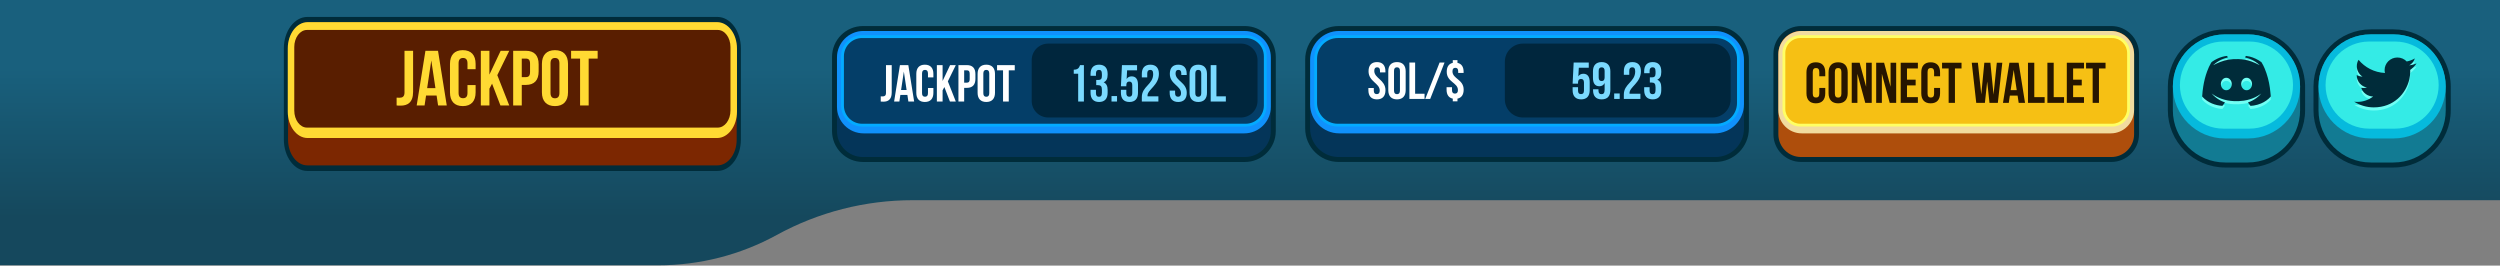 <svg width="1920" height="204" viewBox="0 0 1920 204" fill="none" xmlns="http://www.w3.org/2000/svg">
<rect x="0" y="0" width="1920" height="204" fill="#808080" stroke="none"/>
<g clip-path="url(#clip0_1_166)">
<path opacity="0.9" d="M1920 0H0V203.73H505.76C537.48 203.73 568.69 195.73 596.5 180.48C628.48 162.94 664.37 153.75 700.84 153.75H1920V0Z" fill="url(#paint0_linear_1_166)"/>
<g clip-path="url(#clip1_1_166)">
<path d="M662.73 21.9H956.07C968.12 21.9 977.9 31.68 977.9 43.73V100.67C977.9 112.72 968.12 122.5 956.07 122.5H662.72C650.67 122.5 640.89 112.72 640.89 100.67V43.73C640.9 31.68 650.68 21.9 662.73 21.9Z" fill="#043559"/>
<path d="M956.06 23.79C967.07 23.79 975.99 32.71 975.99 43.72V100.66C975.99 111.67 967.07 120.59 956.06 120.59H662.73C651.72 120.59 642.8 111.67 642.8 100.66V43.73C642.79 32.72 651.72 23.79 662.73 23.79H956.07M956.06 20H662.73C649.64 20 639 30.64 639 43.73V100.67C639 113.75 649.64 124.4 662.73 124.4H956.07C969.15 124.4 979.8 113.76 979.8 100.67V43.73C979.8 30.65 969.16 20 956.07 20H956.06Z" fill="#002C3A"/>
<path d="M976 82.03V44.19C976 32.923 966.867 23.79 955.6 23.79L663.2 23.79C651.933 23.79 642.8 32.923 642.8 44.19V82.03C642.8 93.297 651.933 102.43 663.2 102.43L955.6 102.43C966.867 102.43 976 93.297 976 82.03Z" fill="#1091FC"/>
<path d="M662.12 28.12H956.66C964.98 28.12 971.73 34.87 971.73 43.19V81.04C971.73 89.36 964.98 96.11 956.66 96.11H662.12C653.8 96.11 647.05 89.36 647.05 81.04V43.2C647.05 34.88 653.8 28.13 662.12 28.13V28.12Z" fill="#043E68"/>
<path d="M956.66 29.21C964.39 29.21 970.65 35.47 970.65 43.2V81.05C970.65 88.78 964.39 95.04 956.66 95.04H662.12C654.39 95.04 648.13 88.78 648.13 81.05V43.2C648.13 35.47 654.39 29.21 662.12 29.21H956.66ZM956.66 27.04H662.12C653.21 27.04 645.96 34.29 645.96 43.2V81.05C645.96 89.96 653.21 97.21 662.12 97.21H956.66C965.57 97.21 972.82 89.96 972.82 81.05V43.2C972.82 34.29 965.57 27.04 956.66 27.04Z" fill="#03ABFF"/>
<path d="M953.07 33.48H805.05C798.036 33.48 792.35 39.166 792.35 46.18V77.53C792.35 84.544 798.036 90.23 805.05 90.23H953.07C960.084 90.23 965.77 84.544 965.77 77.53V46.18C965.77 39.166 960.084 33.48 953.07 33.48Z" fill="#00263D"/>
<path d="M676.4 78V74C676.88 74.04 677.44 74.04 677.92 74.04C679.32 74.04 680.44 73.52 680.44 71.36V50H684.84V71.04C684.84 76.64 681.84 78.08 678.52 78.08C677.72 78.08 677.12 78.08 676.4 78ZM697.594 50L702.074 78H697.634L696.874 72.92H691.474L690.714 78H686.674L691.154 50H697.594ZM694.154 54.96L692.034 69.12H696.274L694.154 54.96ZM712.684 67.56H716.844V71.28C716.844 75.76 714.604 78.32 710.284 78.32C705.964 78.32 703.724 75.76 703.724 71.28V56.72C703.724 52.24 705.964 49.68 710.284 49.68C714.604 49.68 716.844 52.24 716.844 56.72V59.44H712.684V56.44C712.684 54.44 711.804 53.68 710.404 53.68C709.004 53.68 708.124 54.44 708.124 56.44V71.56C708.124 73.56 709.004 74.28 710.404 74.28C711.804 74.28 712.684 73.56 712.684 71.56V67.56ZM729.554 78L725.274 66.84L723.914 69.4V78H719.514V50H723.914V62.2L729.674 50H734.074L727.954 62.48L734.074 78H729.554ZM742.557 50C746.957 50 749.117 52.44 749.117 56.92V60.56C749.117 65.04 746.957 67.48 742.557 67.48H740.477V78H736.077V50H742.557ZM742.557 54H740.477V63.48H742.557C743.957 63.48 744.717 62.84 744.717 60.84V56.64C744.717 54.64 743.957 54 742.557 54ZM755.195 56.44V71.56C755.195 73.56 756.075 74.32 757.475 74.32C758.875 74.32 759.755 73.56 759.755 71.56V56.44C759.755 54.44 758.875 53.68 757.475 53.68C756.075 53.68 755.195 54.44 755.195 56.44ZM750.795 71.28V56.72C750.795 52.24 753.155 49.68 757.475 49.68C761.795 49.68 764.155 52.24 764.155 56.72V71.28C764.155 75.76 761.795 78.32 757.475 78.32C753.155 78.32 750.795 75.76 750.795 71.28ZM765.734 54V50H779.334V54H774.734V78H770.334V54H765.734Z" fill="white"/>
<path d="M824.64 56.64V53.52C828.04 53.52 828.8 51.88 829.48 50H832.44V78H828.04V56.64H824.64ZM846.259 58.44V56.88C846.259 54.36 845.379 53.68 843.979 53.68C842.579 53.68 841.699 54.44 841.699 56.44V58.24H837.539V56.72C837.539 52.24 839.779 49.68 844.099 49.68C848.419 49.68 850.659 52.24 850.659 56.72V57.44C850.659 60.44 849.699 62.32 847.579 63.2C849.779 64.16 850.659 66.24 850.659 69.08V71.28C850.659 75.76 848.419 78.32 844.099 78.32C839.779 78.32 837.539 75.76 837.539 71.28V68.96H841.699V71.56C841.699 73.56 842.579 74.32 843.979 74.32C845.379 74.32 846.259 73.64 846.259 71.16V68.96C846.259 66.36 845.379 65.4 843.379 65.4H841.899V61.4H843.619C845.259 61.4 846.259 60.68 846.259 58.44ZM853.639 73.76H857.879V78H853.639V73.76ZM860.861 68.96H865.021V71.56C865.021 73.56 865.901 74.28 867.301 74.28C868.701 74.28 869.581 73.56 869.581 71.56V65.4C869.581 63.4 868.701 62.64 867.301 62.64C865.901 62.64 865.021 63.4 865.021 65.4V66.24H860.861L861.661 50H873.261V54H865.621L865.261 60.68C866.061 59.36 867.341 58.64 869.101 58.64C872.341 58.64 873.981 60.92 873.981 65.04V71.28C873.981 75.76 871.741 78.32 867.421 78.32C863.101 78.32 860.861 75.76 860.861 71.28V68.96ZM885.64 56.88C885.64 54.36 884.76 53.68 883.36 53.68C881.96 53.68 881.08 54.44 881.08 56.44V59.44H876.92V56.72C876.92 52.24 879.16 49.68 883.48 49.68C887.8 49.68 890.04 52.24 890.04 56.72C890.04 65.52 881.28 68.8 881.28 73.4C881.28 73.6 881.28 73.8 881.32 74H889.64V78H876.92V74.56C876.92 66.32 885.64 64.96 885.64 56.88ZM898.43 56.72C898.43 52.24 900.63 49.68 904.91 49.68C909.19 49.68 911.39 52.24 911.39 56.72V57.6H907.23V56.44C907.23 54.44 906.43 53.68 905.03 53.68C903.63 53.68 902.83 54.44 902.83 56.44C902.83 62.2 911.43 63.28 911.43 71.28C911.43 75.76 909.19 78.32 904.87 78.32C900.55 78.32 898.31 75.76 898.31 71.28V69.56H902.47V71.56C902.47 73.56 903.35 74.28 904.75 74.28C906.15 74.28 907.03 73.56 907.03 71.56C907.03 65.8 898.43 64.72 898.43 56.72ZM917.991 56.44V71.56C917.991 73.56 918.871 74.32 920.271 74.32C921.671 74.32 922.551 73.56 922.551 71.56V56.44C922.551 54.44 921.671 53.68 920.271 53.68C918.871 53.68 917.991 54.44 917.991 56.44ZM913.591 71.28V56.72C913.591 52.24 915.951 49.68 920.271 49.68C924.591 49.68 926.951 52.24 926.951 56.72V71.28C926.951 75.76 924.591 78.32 920.271 78.32C915.951 78.32 913.591 75.76 913.591 71.28ZM929.811 78V50H934.211V74H941.451V78H929.811Z" fill="#7BDAFF"/>
<path d="M1317.45 21.9H1028.09C1014.93 21.9 1004.27 32.565 1004.27 45.72V98.68C1004.27 111.835 1014.93 122.5 1028.09 122.5H1317.45C1330.61 122.5 1341.27 111.835 1341.27 98.68V45.72C1341.27 32.565 1330.61 21.9 1317.45 21.9Z" fill="#043559"/>
<path d="M1317.45 23.79C1329.56 23.79 1339.37 33.6 1339.37 45.71V98.68C1339.37 110.79 1329.56 120.6 1317.45 120.6H1028.09C1015.98 120.6 1006.17 110.79 1006.17 98.68V45.71C1006.17 33.6 1015.98 23.79 1028.09 23.79H1317.45ZM1317.45 20H1028.09C1013.91 20 1002.38 31.53 1002.38 45.71V98.68C1002.38 112.86 1013.91 124.39 1028.09 124.39H1317.45C1331.63 124.39 1343.16 112.86 1343.16 98.68V45.71C1343.16 31.53 1331.63 20 1317.45 20Z" fill="#002C3A"/>
<path d="M1339.37 80.05V46.17C1339.37 33.81 1329.35 23.79 1316.99 23.79L1028.55 23.79C1016.19 23.79 1006.17 33.81 1006.17 46.17V80.05C1006.17 92.41 1016.19 102.43 1028.55 102.43L1316.99 102.43C1329.35 102.43 1339.37 92.41 1339.37 80.05Z" fill="#1091FC"/>
<path d="M1318.06 28.12H1027.49C1018.07 28.12 1010.43 35.758 1010.43 45.18V79.06C1010.43 88.482 1018.07 96.12 1027.49 96.12H1318.06C1327.48 96.12 1335.12 88.482 1335.12 79.06V45.18C1335.12 35.758 1327.48 28.12 1318.06 28.12Z" fill="#043E68"/>
<path d="M1318.05 29.21C1326.87 29.21 1334.03 36.36 1334.03 45.19V79.07C1334.03 87.89 1326.88 95.05 1318.05 95.05H1027.48C1018.66 95.05 1011.5 87.9 1011.5 79.07V45.18C1011.5 36.36 1018.65 29.2 1027.48 29.2H1318.05M1318.05 27.04H1027.48C1017.48 27.04 1009.34 35.18 1009.34 45.18V79.06C1009.34 89.06 1017.48 97.2 1027.48 97.2H1318.05C1328.05 97.2 1336.19 89.06 1336.19 79.06V45.18C1336.19 35.18 1328.05 27.04 1318.05 27.04Z" fill="#03ABFF"/>
<path d="M1315.22 33.48H1169.64C1161.95 33.48 1155.72 39.712 1155.72 47.4V76.31C1155.72 83.998 1161.95 90.23 1169.64 90.23H1315.22C1322.91 90.23 1329.14 83.998 1329.14 76.31V47.4C1329.14 39.712 1322.91 33.48 1315.22 33.48Z" fill="#00263D"/>
<path d="M1051.04 54.72C1051.04 50.24 1053.24 47.68 1057.52 47.68C1061.8 47.68 1064 50.24 1064 54.72V55.6H1059.84V54.44C1059.84 52.44 1059.04 51.68 1057.64 51.68C1056.24 51.68 1055.44 52.44 1055.44 54.44C1055.44 60.2 1064.04 61.28 1064.04 69.28C1064.04 73.76 1061.8 76.32 1057.48 76.32C1053.16 76.32 1050.92 73.76 1050.92 69.28V67.56H1055.08V69.56C1055.08 71.56 1055.96 72.28 1057.36 72.28C1058.76 72.28 1059.64 71.56 1059.64 69.56C1059.64 63.8 1051.04 62.72 1051.04 54.72ZM1070.6 54.44V69.56C1070.6 71.56 1071.48 72.32 1072.88 72.32C1074.28 72.32 1075.16 71.56 1075.16 69.56V54.44C1075.16 52.44 1074.28 51.68 1072.88 51.68C1071.48 51.68 1070.6 52.44 1070.6 54.44ZM1066.2 69.28V54.72C1066.2 50.24 1068.56 47.68 1072.88 47.68C1077.2 47.68 1079.56 50.24 1079.56 54.72V69.28C1079.56 73.76 1077.2 76.32 1072.88 76.32C1068.56 76.32 1066.2 73.76 1066.2 69.28ZM1082.42 76V48H1086.82V72H1094.06V76H1082.42ZM1094.58 76L1105.62 48H1109.42L1098.38 76H1094.58ZM1111.09 55.12C1111.09 51.36 1112.65 48.96 1115.73 48.28V46.2H1119.33V48.28C1122.45 48.92 1124.05 51.32 1124.05 55.12V56H1119.89V54.84C1119.89 52.84 1119.09 52.08 1117.69 52.08C1116.29 52.08 1115.49 52.84 1115.49 54.84C1115.49 60.6 1124.09 60.88 1124.09 68.88C1124.09 72.68 1122.45 75.12 1119.33 75.76V77.8H1115.73V75.76C1112.57 75.12 1110.97 72.68 1110.97 68.88V66.96H1115.13V69.16C1115.13 71.16 1116.01 71.88 1117.41 71.88C1118.81 71.88 1119.69 71.16 1119.69 69.16C1119.69 63.4 1111.09 63.12 1111.09 55.12Z" fill="white"/>
<path d="M1207.77 66.96H1211.93V69.56C1211.93 71.56 1212.81 72.28 1214.21 72.28C1215.61 72.28 1216.49 71.56 1216.49 69.56V63.4C1216.49 61.4 1215.61 60.64 1214.21 60.64C1212.81 60.64 1211.93 61.4 1211.93 63.4V64.24H1207.77L1208.57 48H1220.17V52H1212.53L1212.17 58.68C1212.97 57.36 1214.25 56.64 1216.01 56.64C1219.25 56.64 1220.89 58.92 1220.89 63.04V69.28C1220.89 73.76 1218.65 76.32 1214.33 76.32C1210.01 76.32 1207.77 73.76 1207.77 69.28V66.96ZM1236.75 54.72V69.04C1236.75 73.76 1234.59 76.32 1230.03 76.32C1225.71 76.32 1223.47 73.76 1223.47 69.28V68.56H1227.63V69.56C1227.63 71.56 1228.51 72.32 1229.91 72.32C1231.47 72.32 1232.35 71.56 1232.35 68.88V63.76C1231.59 65.36 1230.23 66.24 1228.27 66.24C1225.03 66.24 1223.39 63.96 1223.39 59.84V54.72C1223.39 50.24 1225.75 47.68 1230.07 47.68C1234.39 47.68 1236.75 50.24 1236.75 54.72ZM1230.07 62.24C1231.47 62.24 1232.35 61.48 1232.35 59.48V54.44C1232.35 52.44 1231.47 51.72 1230.07 51.72C1228.67 51.72 1227.79 52.44 1227.79 54.44V59.48C1227.79 61.48 1228.67 62.24 1230.07 62.24ZM1239.69 71.76H1243.93V76H1239.69V71.76ZM1255.83 54.88C1255.83 52.36 1254.95 51.68 1253.55 51.68C1252.15 51.68 1251.27 52.44 1251.27 54.44V57.44H1247.11V54.72C1247.11 50.24 1249.35 47.68 1253.67 47.68C1257.99 47.68 1260.23 50.24 1260.23 54.72C1260.23 63.52 1251.47 66.8 1251.47 71.4C1251.47 71.6 1251.47 71.8 1251.51 72H1259.83V76H1247.11V72.56C1247.11 64.32 1255.83 62.96 1255.83 54.88ZM1271.45 56.44V54.88C1271.45 52.36 1270.57 51.68 1269.17 51.68C1267.77 51.68 1266.89 52.44 1266.89 54.44V56.24H1262.73V54.72C1262.73 50.24 1264.97 47.68 1269.29 47.68C1273.61 47.68 1275.85 50.24 1275.85 54.72V55.44C1275.85 58.44 1274.89 60.32 1272.77 61.2C1274.97 62.16 1275.85 64.24 1275.85 67.08V69.28C1275.85 73.76 1273.61 76.32 1269.29 76.32C1264.97 76.32 1262.73 73.76 1262.73 69.28V66.96H1266.89V69.56C1266.89 71.56 1267.77 72.32 1269.17 72.32C1270.57 72.32 1271.45 71.64 1271.45 69.16V66.96C1271.45 64.36 1270.57 63.4 1268.57 63.4H1267.09V59.4H1268.81C1270.45 59.4 1271.45 58.68 1271.45 56.44Z" fill="#7BDAFF"/>
<path d="M1621.52 21.9H1383.24C1372.55 21.9 1363.88 30.568 1363.88 41.26V103.14C1363.88 113.832 1372.55 122.5 1383.24 122.5H1621.52C1632.21 122.5 1640.88 113.832 1640.88 103.14V41.26C1640.88 30.568 1632.21 21.9 1621.52 21.9Z" fill="#AE4E0C"/>
<path d="M1621.52 23.79C1631.16 23.79 1638.98 31.61 1638.98 41.25V103.13C1638.98 112.77 1631.16 120.59 1621.52 120.59H1383.24C1373.6 120.59 1365.78 112.77 1365.78 103.13V41.25C1365.78 31.61 1373.6 23.79 1383.24 23.79H1621.52ZM1621.52 20H1383.24C1371.52 20 1361.99 29.53 1361.99 41.25V103.13C1361.99 114.85 1371.52 124.38 1383.24 124.38H1621.52C1633.24 124.38 1642.77 114.85 1642.77 103.13V41.25C1642.77 29.53 1633.24 20 1621.52 20Z" fill="#002C3A"/>
<path d="M1638.98 84.5V41.72C1638.98 31.818 1630.95 23.79 1621.05 23.79L1383.71 23.79C1373.81 23.79 1365.78 31.818 1365.78 41.72V84.5C1365.78 94.403 1373.81 102.43 1383.71 102.43L1621.05 102.43C1630.95 102.43 1638.98 94.403 1638.98 84.5Z" fill="#F1DB9F"/>
<path d="M1382.64 28.12H1622.12C1629.07 28.12 1634.72 33.77 1634.72 40.72V83.51C1634.72 90.46 1629.07 96.11 1622.12 96.11H1382.64C1375.69 96.11 1370.04 90.46 1370.04 83.51V40.73C1370.04 33.78 1375.69 28.13 1382.64 28.13V28.12Z" fill="#F6C014"/>
<path d="M1622.12 29.21C1628.48 29.21 1633.64 34.37 1633.64 40.73V83.52C1633.64 89.88 1628.48 95.04 1622.12 95.04H1382.64C1376.28 95.04 1371.12 89.88 1371.12 83.52V40.72C1371.12 34.36 1376.28 29.2 1382.64 29.2H1622.12M1622.12 27.04H1382.64C1375.09 27.04 1368.96 33.18 1368.96 40.72V83.51C1368.96 91.06 1375.1 97.19 1382.64 97.19H1622.12C1629.67 97.19 1635.8 91.05 1635.8 83.51V40.72C1635.8 33.17 1629.66 27.04 1622.12 27.04Z" fill="#FFFF64"/>
<path d="M1397.22 67.516H1401.8V71.608C1401.8 76.536 1399.33 79.352 1394.58 79.352C1389.83 79.352 1387.36 76.536 1387.36 71.608V55.592C1387.36 50.664 1389.83 47.848 1394.58 47.848C1399.33 47.848 1401.8 50.664 1401.8 55.592V58.584H1397.22V55.284C1397.22 53.084 1396.25 52.248 1394.71 52.248C1393.17 52.248 1392.2 53.084 1392.2 55.284V71.916C1392.2 74.116 1393.17 74.908 1394.71 74.908C1396.25 74.908 1397.22 74.116 1397.22 71.916V67.516ZM1409.18 55.284V71.916C1409.18 74.116 1410.14 74.952 1411.68 74.952C1413.22 74.952 1414.19 74.116 1414.19 71.916V55.284C1414.19 53.084 1413.22 52.248 1411.68 52.248C1410.14 52.248 1409.18 53.084 1409.18 55.284ZM1404.34 71.608V55.592C1404.34 50.664 1406.93 47.848 1411.68 47.848C1416.44 47.848 1419.03 50.664 1419.03 55.592V71.608C1419.03 76.536 1416.44 79.352 1411.68 79.352C1406.93 79.352 1404.34 76.536 1404.34 71.608ZM1432.52 79L1426.49 56.692V79H1422.13V48.2H1428.21L1433.18 66.636V48.2H1437.49V79H1432.52ZM1451.3 79L1445.27 56.692V79H1440.91V48.2H1446.98L1451.96 66.636V48.2H1456.27V79H1451.3ZM1464.57 52.6V61.18H1471.22V65.58H1464.57V74.6H1472.93V79H1459.73V48.2H1472.93V52.6H1464.57ZM1485.39 67.516H1489.97V71.608C1489.97 76.536 1487.5 79.352 1482.75 79.352C1478 79.352 1475.54 76.536 1475.54 71.608V55.592C1475.54 50.664 1478 47.848 1482.75 47.848C1487.5 47.848 1489.97 50.664 1489.97 55.592V58.584H1485.39V55.284C1485.39 53.084 1484.42 52.248 1482.88 52.248C1481.34 52.248 1480.38 53.084 1480.38 55.284V71.916C1480.38 74.116 1481.34 74.908 1482.88 74.908C1484.42 74.908 1485.39 74.116 1485.39 71.916V67.516ZM1491.5 52.6V48.2H1506.46V52.6H1501.4V79H1496.56V52.6H1491.5ZM1527.92 79L1526.16 62.588L1524.4 79H1517.75L1514.32 48.2H1519.03L1521.62 72.488L1523.96 48.2H1528.62L1531.04 72.664L1533.55 48.2H1537.77L1534.34 79H1527.92ZM1550.3 48.2L1555.23 79H1550.35L1549.51 73.412H1543.57L1542.74 79H1538.29L1543.22 48.2H1550.3ZM1546.52 53.656L1544.19 69.232H1548.85L1546.52 53.656ZM1557.49 79V48.2H1562.33V74.6H1570.29V79H1557.49ZM1572.4 79V48.2H1577.24V74.6H1585.2V79H1572.4ZM1592.15 52.6V61.18H1598.79V65.58H1592.15V74.6H1600.51V79H1587.31V48.2H1600.51V52.6H1592.15ZM1602.1 52.6V48.2H1617.06V52.6H1612V79H1607.16V52.6H1602.1Z" fill="#261500"/>
<path d="M1708.91 24.47H1726.29C1749.52 24.47 1768.38 43.33 1768.38 66.56V84.62C1768.38 107.85 1749.52 126.71 1726.29 126.71H1708.91C1685.68 126.71 1666.82 107.85 1666.82 84.62V66.56C1666.82 43.33 1685.68 24.47 1708.91 24.47Z" fill="#127B93"/>
<path d="M1726.3 26.4C1748.48 26.4 1766.47 44.38 1766.47 66.57V84.63C1766.47 106.81 1748.49 124.8 1726.3 124.8H1708.92C1686.74 124.8 1668.75 106.82 1668.75 84.63V66.57C1668.75 44.39 1686.73 26.4 1708.92 26.4H1726.3ZM1726.3 22.55H1708.92C1684.65 22.55 1664.9 42.3 1664.9 66.57V84.63C1664.9 108.9 1684.65 128.65 1708.92 128.65H1726.3C1750.57 128.65 1770.32 108.9 1770.32 84.63V66.57C1770.32 42.3 1750.57 22.55 1726.3 22.55Z" fill="#002C3A"/>
<path d="M1766.47 66.37V66.36C1766.47 44.291 1748.58 26.4 1726.51 26.4H1708.72C1686.65 26.4 1668.76 44.291 1668.76 66.36V66.37C1668.76 88.439 1686.65 106.33 1708.72 106.33H1726.51C1748.58 106.33 1766.47 88.439 1766.47 66.37Z" fill="#06BADD"/>
<path d="M1727.59 31.9H1707.63C1689.16 31.9 1674.18 46.876 1674.18 65.35C1674.18 83.824 1689.16 98.8 1707.63 98.8H1727.59C1746.06 98.8 1761.04 83.824 1761.04 65.35C1761.04 46.876 1746.06 31.9 1727.59 31.9Z" fill="#34EBE6"/>
<path d="M1820.78 24.47H1838.16C1861.39 24.47 1880.25 43.33 1880.25 66.56V84.62C1880.25 107.85 1861.39 126.71 1838.16 126.71H1820.78C1797.55 126.71 1778.69 107.85 1778.69 84.62V66.56C1778.69 43.33 1797.55 24.47 1820.78 24.47Z" fill="#127B93"/>
<path d="M1838.16 26.4C1860.34 26.4 1878.33 44.38 1878.33 66.57V84.63C1878.33 106.81 1860.35 124.8 1838.16 124.8H1820.78C1798.6 124.8 1780.61 106.82 1780.61 84.63V66.57C1780.61 44.39 1798.59 26.4 1820.78 26.4H1838.16ZM1838.16 22.55H1820.78C1796.51 22.55 1776.76 42.3 1776.76 66.57V84.63C1776.76 108.9 1796.51 128.65 1820.78 128.65H1838.16C1862.43 128.65 1882.18 108.9 1882.18 84.63V66.57C1882.18 42.3 1862.43 22.55 1838.16 22.55Z" fill="#002C3A"/>
<path d="M1878.33 66.36V66.35C1878.33 44.281 1860.44 26.39 1838.37 26.39H1820.58C1798.51 26.39 1780.62 44.281 1780.62 66.35V66.36C1780.62 88.429 1798.51 106.32 1820.58 106.32H1838.37C1860.44 106.32 1878.33 88.429 1878.33 66.36Z" fill="#06BADD"/>
<path d="M1839.45 31.9H1819.49C1801.02 31.9 1786.04 46.876 1786.04 65.35C1786.04 83.824 1801.02 98.8 1819.49 98.8H1839.45C1857.92 98.8 1872.9 83.824 1872.9 65.35C1872.9 46.876 1857.92 31.9 1839.45 31.9Z" fill="#34EBE6"/>
<path d="M1698.63 74.31C1699.67 75.51 1700.84 76.57 1702.11 77.52C1704.09 79.02 1706.26 80.16 1708.6 80.99C1708.76 81.05 1708.77 81.09 1708.67 81.22C1708.09 81.99 1707.51 82.76 1706.94 83.53C1706.86 83.64 1706.78 83.67 1706.64 83.67C1705.31 83.61 1704.01 83.4 1702.72 83.11C1699.98 82.48 1697.41 81.43 1695.07 79.86C1693.68 78.93 1692.43 77.83 1691.32 76.58C1691.26 76.51 1691.25 76.44 1691.25 76.35C1691.33 75.12 1691.43 73.89 1691.57 72.66C1691.71 71.37 1691.88 70.08 1692.09 68.8C1692.74 64.8 1693.7 60.88 1695.12 57.08C1695.95 54.85 1696.9 52.68 1698.11 50.63C1698.32 50.28 1698.57 50 1698.9 49.77C1701.31 48.09 1703.92 46.83 1706.74 46.02C1707.89 45.69 1709.05 45.47 1710.24 45.34C1710.36 45.33 1710.43 45.35 1710.49 45.48C1710.62 45.77 1710.77 46.06 1710.92 46.35C1710.98 46.47 1710.99 46.51 1710.84 46.54C1709.41 46.87 1708.01 47.31 1706.66 47.88C1704.56 48.77 1702.65 49.98 1700.89 51.44C1700.56 51.72 1700.23 52 1699.91 52.28C1699.88 52.31 1699.83 52.33 1699.82 52.39C1699.9 52.41 1699.95 52.36 1700.01 52.33C1701.69 51.48 1703.38 50.65 1705.14 49.97C1707.18 49.18 1709.28 48.59 1711.44 48.23C1713.97 47.81 1716.51 47.69 1719.07 47.77C1722.49 47.88 1725.84 48.45 1729.07 49.6C1731.19 50.35 1733.2 51.33 1735.2 52.34C1735.26 52.37 1735.32 52.4 1735.38 52.42C1735.4 52.42 1735.42 52.45 1735.44 52.42C1735.44 52.42 1735.42 52.4 1735.41 52.39C1734.85 51.86 1734.25 51.37 1733.65 50.89C1731.57 49.22 1729.24 48.04 1726.71 47.22C1725.93 46.97 1725.14 46.75 1724.35 46.55C1724.23 46.52 1724.22 46.49 1724.27 46.39C1724.42 46.11 1724.57 45.83 1724.69 45.54C1724.76 45.38 1724.86 45.35 1725.02 45.36C1725.95 45.46 1726.87 45.61 1727.78 45.84C1730.99 46.65 1733.91 48.09 1736.6 50C1736.72 50.09 1736.82 50.19 1736.9 50.32C1737.82 51.79 1738.57 53.35 1739.24 54.94C1740.26 57.35 1741.09 59.83 1741.76 62.37C1742.39 64.75 1742.88 67.17 1743.24 69.61C1743.52 71.44 1743.72 73.28 1743.87 75.12C1743.9 75.53 1743.92 75.93 1743.96 76.34C1743.96 76.46 1743.93 76.54 1743.86 76.63C1741.81 78.94 1739.33 80.64 1736.49 81.84C1734.71 82.59 1732.86 83.11 1730.95 83.43C1730.15 83.56 1729.35 83.66 1728.54 83.69C1728.43 83.69 1728.37 83.67 1728.3 83.58C1727.71 82.79 1727.12 82 1726.52 81.21C1726.42 81.08 1726.48 81.06 1726.59 81.02C1728.82 80.23 1730.91 79.15 1732.82 77.75C1734.19 76.75 1735.45 75.61 1736.57 74.33C1736.59 74.31 1736.6 74.29 1736.62 74.27C1736.64 74.27 1736.65 74.26 1736.67 74.25C1736.67 74.25 1736.64 74.23 1736.63 74.24C1736.6 74.24 1736.63 74.26 1736.63 74.27C1736.59 74.22 1736.57 74.27 1736.55 74.29C1736.08 74.62 1735.61 74.95 1735.13 75.27C1733 76.68 1730.71 77.76 1728.27 78.54C1726.62 79.07 1724.94 79.44 1723.22 79.7C1720.71 80.07 1718.19 80.16 1715.66 80.05C1712.34 79.9 1709.09 79.34 1705.95 78.21C1703.43 77.3 1701.08 76.05 1698.91 74.46C1698.83 74.4 1698.74 74.35 1698.66 74.29C1698.64 74.26 1698.62 74.22 1698.57 74.27C1698.57 74.26 1698.6 74.24 1698.57 74.24C1698.56 74.24 1698.54 74.24 1698.53 74.25C1698.55 74.25 1698.56 74.26 1698.58 74.27L1698.63 74.33V74.31ZM1705.62 66.84C1705.63 67.12 1705.63 67.35 1705.66 67.59C1705.83 68.85 1706.35 69.93 1707.33 70.77C1708.87 72.1 1711.15 71.98 1712.56 70.52C1713.34 69.72 1713.8 68.77 1713.94 67.67C1714.16 65.98 1713.73 64.49 1712.52 63.26C1711.01 61.73 1708.55 61.75 1707.05 63.3C1706.08 64.3 1705.64 65.51 1705.62 66.84ZM1729.58 67.1C1729.58 65.67 1729.2 64.56 1728.42 63.61C1727.64 62.67 1726.64 62.13 1725.4 62.12C1724.16 62.12 1723.16 62.65 1722.37 63.59C1721.73 64.34 1721.36 65.21 1721.25 66.19C1721.04 67.99 1721.53 69.56 1722.92 70.78C1724.44 72.11 1726.71 71.99 1728.12 70.55C1729.11 69.54 1729.56 68.31 1729.58 67.1ZM1699.81 52.41C1699.81 52.41 1699.81 52.41 1699.8 52.4C1699.8 52.4 1699.8 52.42 1699.79 52.42C1699.79 52.42 1699.79 52.42 1699.8 52.43C1699.8 52.43 1699.8 52.41 1699.81 52.41Z" fill="#71FFF4"/>
<path d="M1698.63 71.92C1699.67 73.12 1700.84 74.18 1702.11 75.13C1704.09 76.63 1706.26 77.77 1708.6 78.6C1708.76 78.66 1708.77 78.7 1708.67 78.83C1708.09 79.6 1707.51 80.37 1706.94 81.14C1706.86 81.25 1706.78 81.28 1706.64 81.28C1705.31 81.22 1704.01 81.01 1702.72 80.72C1699.98 80.09 1697.41 79.04 1695.07 77.47C1693.68 76.54 1692.43 75.44 1691.32 74.19C1691.26 74.12 1691.25 74.05 1691.25 73.96C1691.33 72.73 1691.43 71.5 1691.57 70.27C1691.71 68.98 1691.88 67.69 1692.09 66.41C1692.74 62.41 1693.7 58.49 1695.12 54.69C1695.95 52.46 1696.9 50.29 1698.11 48.24C1698.32 47.89 1698.57 47.61 1698.9 47.38C1701.31 45.7 1703.92 44.44 1706.74 43.63C1707.89 43.3 1709.05 43.08 1710.24 42.95C1710.36 42.94 1710.43 42.96 1710.49 43.09C1710.62 43.38 1710.77 43.67 1710.92 43.96C1710.98 44.08 1710.99 44.12 1710.84 44.15C1709.41 44.48 1708.01 44.92 1706.66 45.49C1704.56 46.38 1702.65 47.59 1700.89 49.05C1700.56 49.33 1700.23 49.61 1699.91 49.89C1699.88 49.92 1699.83 49.94 1699.82 50C1699.9 50.02 1699.95 49.97 1700.01 49.94C1701.69 49.09 1703.38 48.26 1705.14 47.58C1707.18 46.79 1709.28 46.2 1711.44 45.84C1713.97 45.42 1716.51 45.3 1719.07 45.38C1722.49 45.49 1725.84 46.06 1729.07 47.21C1731.19 47.96 1733.2 48.94 1735.2 49.95C1735.26 49.98 1735.32 50.01 1735.38 50.03C1735.4 50.03 1735.42 50.06 1735.44 50.03C1735.44 50.03 1735.42 50.01 1735.41 50C1734.85 49.47 1734.25 48.98 1733.65 48.5C1731.57 46.83 1729.24 45.65 1726.71 44.83C1725.93 44.58 1725.14 44.36 1724.35 44.16C1724.23 44.13 1724.22 44.1 1724.27 44C1724.42 43.72 1724.57 43.44 1724.69 43.15C1724.76 42.99 1724.86 42.96 1725.02 42.97C1725.95 43.07 1726.87 43.22 1727.78 43.45C1730.99 44.26 1733.91 45.7 1736.6 47.61C1736.72 47.7 1736.82 47.8 1736.9 47.93C1737.82 49.4 1738.57 50.96 1739.24 52.55C1740.26 54.96 1741.09 57.44 1741.76 59.98C1742.39 62.36 1742.88 64.78 1743.24 67.22C1743.52 69.05 1743.72 70.89 1743.87 72.73C1743.9 73.14 1743.92 73.54 1743.96 73.95C1743.96 74.07 1743.93 74.15 1743.86 74.24C1741.81 76.55 1739.33 78.25 1736.49 79.45C1734.71 80.2 1732.86 80.72 1730.95 81.04C1730.15 81.17 1729.35 81.27 1728.54 81.3C1728.43 81.3 1728.37 81.28 1728.3 81.19C1727.71 80.4 1727.12 79.61 1726.52 78.82C1726.42 78.69 1726.48 78.67 1726.59 78.63C1728.82 77.84 1730.91 76.76 1732.82 75.36C1734.19 74.36 1735.45 73.22 1736.57 71.94C1736.59 71.92 1736.6 71.9 1736.62 71.88C1736.64 71.88 1736.65 71.87 1736.67 71.86C1736.67 71.86 1736.64 71.84 1736.63 71.85C1736.6 71.85 1736.63 71.87 1736.63 71.88C1736.59 71.83 1736.57 71.88 1736.55 71.9C1736.08 72.23 1735.61 72.56 1735.13 72.88C1733 74.29 1730.71 75.37 1728.27 76.15C1726.62 76.68 1724.94 77.05 1723.22 77.31C1720.71 77.68 1718.19 77.77 1715.66 77.66C1712.34 77.51 1709.09 76.95 1705.95 75.82C1703.43 74.91 1701.08 73.66 1698.91 72.07C1698.83 72.01 1698.74 71.96 1698.66 71.9C1698.64 71.87 1698.62 71.83 1698.57 71.88C1698.57 71.87 1698.6 71.85 1698.57 71.85C1698.56 71.85 1698.54 71.85 1698.53 71.86C1698.55 71.86 1698.56 71.87 1698.58 71.88L1698.63 71.94V71.92ZM1705.62 64.45C1705.63 64.73 1705.63 64.96 1705.66 65.2C1705.83 66.46 1706.35 67.54 1707.33 68.38C1708.87 69.71 1711.15 69.59 1712.56 68.13C1713.34 67.33 1713.8 66.38 1713.94 65.28C1714.16 63.59 1713.73 62.1 1712.52 60.87C1711.01 59.34 1708.55 59.36 1707.05 60.91C1706.08 61.91 1705.64 63.12 1705.62 64.45ZM1729.58 64.7C1729.58 63.27 1729.2 62.16 1728.42 61.21C1727.64 60.27 1726.64 59.73 1725.4 59.72C1724.16 59.72 1723.16 60.25 1722.37 61.19C1721.73 61.94 1721.36 62.81 1721.25 63.79C1721.04 65.59 1721.53 67.16 1722.92 68.38C1724.44 69.71 1726.71 69.59 1728.12 68.15C1729.11 67.14 1729.56 65.91 1729.58 64.7ZM1699.81 50.02C1699.81 50.02 1699.81 50.02 1699.8 50.01C1699.8 50.01 1699.8 50.03 1699.79 50.03C1699.79 50.03 1699.79 50.03 1699.8 50.04C1699.8 50.04 1699.8 50.02 1699.81 50.02Z" fill="#002C3A"/>
<path d="M1855.93 51.09C1854.17 51.86 1852.28 52.38 1850.29 52.61C1852.32 51.41 1853.88 49.52 1854.61 47.26C1852.71 48.37 1850.6 49.18 1848.37 49.61C1846.58 47.73 1844.02 46.55 1841.2 46.55C1835.77 46.55 1831.37 50.88 1831.37 56.23C1831.37 56.99 1831.46 57.72 1831.62 58.43C1823.45 58.03 1816.21 54.17 1811.36 48.32C1810.52 49.75 1810.03 51.41 1810.03 53.18C1810.03 56.54 1811.77 59.5 1814.4 61.23C1812.79 61.18 1811.27 60.74 1809.95 60.02V60.14C1809.95 61.38 1810.19 62.56 1810.62 63.65C1811.82 66.68 1814.52 68.98 1817.83 69.63C1817 69.85 1816.14 69.97 1815.24 69.97C1814.61 69.97 1813.99 69.91 1813.39 69.79C1814.64 73.63 1818.27 76.43 1822.57 76.51C1819.2 79.11 1814.97 80.65 1810.36 80.65C1809.57 80.65 1808.78 80.6 1808.01 80.51C1812.36 83.25 1817.53 84.86 1823.08 84.86C1838.45 84.86 1847.89 74.21 1850.38 63.17C1850.82 61.22 1851.05 59.25 1851.05 57.33C1851.05 56.91 1851.05 56.49 1851.02 56.08C1852.94 54.72 1854.61 53.01 1855.92 51.07L1855.93 51.09Z" fill="#71FFF4"/>
<path d="M1855.93 48.7C1854.17 49.47 1852.28 49.99 1850.29 50.22C1852.32 49.02 1853.88 47.13 1854.61 44.87C1852.71 45.98 1850.6 46.79 1848.37 47.22C1846.58 45.34 1844.02 44.16 1841.2 44.16C1835.77 44.16 1831.37 48.49 1831.37 53.84C1831.37 54.6 1831.46 55.33 1831.62 56.04C1823.45 55.64 1816.21 51.78 1811.36 45.93C1810.52 47.36 1810.03 49.02 1810.03 50.79C1810.03 54.15 1811.77 57.11 1814.4 58.84C1812.79 58.79 1811.27 58.35 1809.95 57.63V57.75C1809.95 58.99 1810.19 60.17 1810.62 61.26C1811.82 64.29 1814.52 66.59 1817.83 67.24C1817 67.46 1816.14 67.58 1815.24 67.58C1814.61 67.58 1813.99 67.52 1813.39 67.4C1814.64 71.24 1818.27 74.04 1822.57 74.12C1819.2 76.72 1814.97 78.26 1810.36 78.26C1809.57 78.26 1808.78 78.21 1808.01 78.12C1812.36 80.86 1817.53 82.47 1823.08 82.47C1838.45 82.47 1847.89 71.82 1850.38 60.78C1850.82 58.83 1851.05 56.86 1851.05 54.94C1851.05 54.52 1851.05 54.1 1851.02 53.69C1852.94 52.33 1854.61 50.62 1855.92 48.68L1855.93 48.7Z" fill="#002C3A"/>
</g>
<path d="M236.059 15.15H550.941C560.019 15.15 567.388 24.98 567.388 37.09V107.22C567.388 119.33 560.019 129.16 550.941 129.16H236.059C226.981 129.16 219.612 119.33 219.612 107.22V37.09C219.612 24.98 226.981 15.15 236.059 15.15Z" fill="#7C2701"/>
<path d="M550.934 17.3C559.127 17.3 565.769 26.16 565.769 37.09V107.22C565.769 118.15 559.127 127.01 550.934 127.01H236.059C227.865 127.01 221.223 118.15 221.223 107.22V37.09C221.223 26.16 227.865 17.3 236.059 17.3H550.941M550.934 13H236.059C226.104 13 218 23.81 218 37.09V107.22C218 120.5 226.104 131.31 236.059 131.31H550.941C560.896 131.31 569 120.5 569 107.22V37.09C569 23.81 560.896 13 550.941 13H550.934Z" fill="#002C3A"/>
<path d="M566 85.71V37.29C566 26.084 559.171 17 550.748 17L236.252 17C227.829 17 221 26.084 221 37.29V85.71C221 96.916 227.829 106 236.252 106L550.748 106C559.171 106 566 96.916 566 85.71Z" fill="#FFDA33"/>
<path d="M551.231 23H235.769C230.374 23 226 28.873 226 36.118V84.882C226 92.127 230.374 98 235.769 98H551.231C556.626 98 561 92.127 561 84.882V36.118C561 28.873 556.626 23 551.231 23Z" fill="#591E00"/>
<path d="M304.6 81V75C305.32 75.06 306.16 75.06 306.88 75.06C308.98 75.06 310.66 74.28 310.66 71.04V39H317.26V70.56C317.26 78.96 312.76 81.12 307.78 81.12C306.58 81.12 305.68 81.12 304.6 81ZM336.392 39L343.112 81H336.452L335.312 73.38H327.212L326.072 81H320.012L326.732 39H336.392ZM331.232 46.44L328.052 67.68H334.412L331.232 46.44ZM359.027 65.34H365.267V70.92C365.267 77.64 361.907 81.48 355.427 81.48C348.947 81.48 345.587 77.64 345.587 70.92V49.08C345.587 42.36 348.947 38.52 355.427 38.52C361.907 38.52 365.267 42.36 365.267 49.08V53.16H359.027V48.66C359.027 45.66 357.707 44.52 355.607 44.52C353.507 44.52 352.187 45.66 352.187 48.66V71.34C352.187 74.34 353.507 75.42 355.607 75.42C357.707 75.42 359.027 74.34 359.027 71.34V65.34ZM384.331 81L377.911 64.26L375.871 68.1V81H369.271V39H375.871V57.3L384.511 39H391.111L381.931 57.72L391.111 81H384.331ZM403.835 39C410.435 39 413.675 42.66 413.675 49.38V54.84C413.675 61.56 410.435 65.22 403.835 65.22H400.715V81H394.115V39H403.835ZM403.835 45H400.715V59.22H403.835C405.935 59.22 407.075 58.26 407.075 55.26V48.96C407.075 45.96 405.935 45 403.835 45ZM422.792 48.66V71.34C422.792 74.34 424.112 75.48 426.212 75.48C428.312 75.48 429.632 74.34 429.632 71.34V48.66C429.632 45.66 428.312 44.52 426.212 44.52C424.112 44.52 422.792 45.66 422.792 48.66ZM416.192 70.92V49.08C416.192 42.36 419.732 38.52 426.212 38.52C432.692 38.52 436.232 42.36 436.232 49.08V70.92C436.232 77.64 432.692 81.48 426.212 81.48C419.732 81.48 416.192 77.64 416.192 70.92ZM438.601 45V39H459.001V45H452.101V81H445.501V45H438.601Z" fill="#FFDA33"/>
</g>
<defs>
<linearGradient id="paint0_linear_1_166" x1="960" y1="-84.1" x2="960" y2="332.5" gradientUnits="userSpaceOnUse">
<stop offset="0.33" stop-color="#0D5C7C"/>
<stop offset="0.6" stop-color="#094259"/>
</linearGradient>
<clipPath id="clip0_1_166">
<rect width="1920" height="203.73" fill="white"/>
</clipPath>
<clipPath id="clip1_1_166">
<rect width="1243.18" height="108.64" fill="white" transform="translate(639 20)"/>
</clipPath>
</defs>
</svg>
